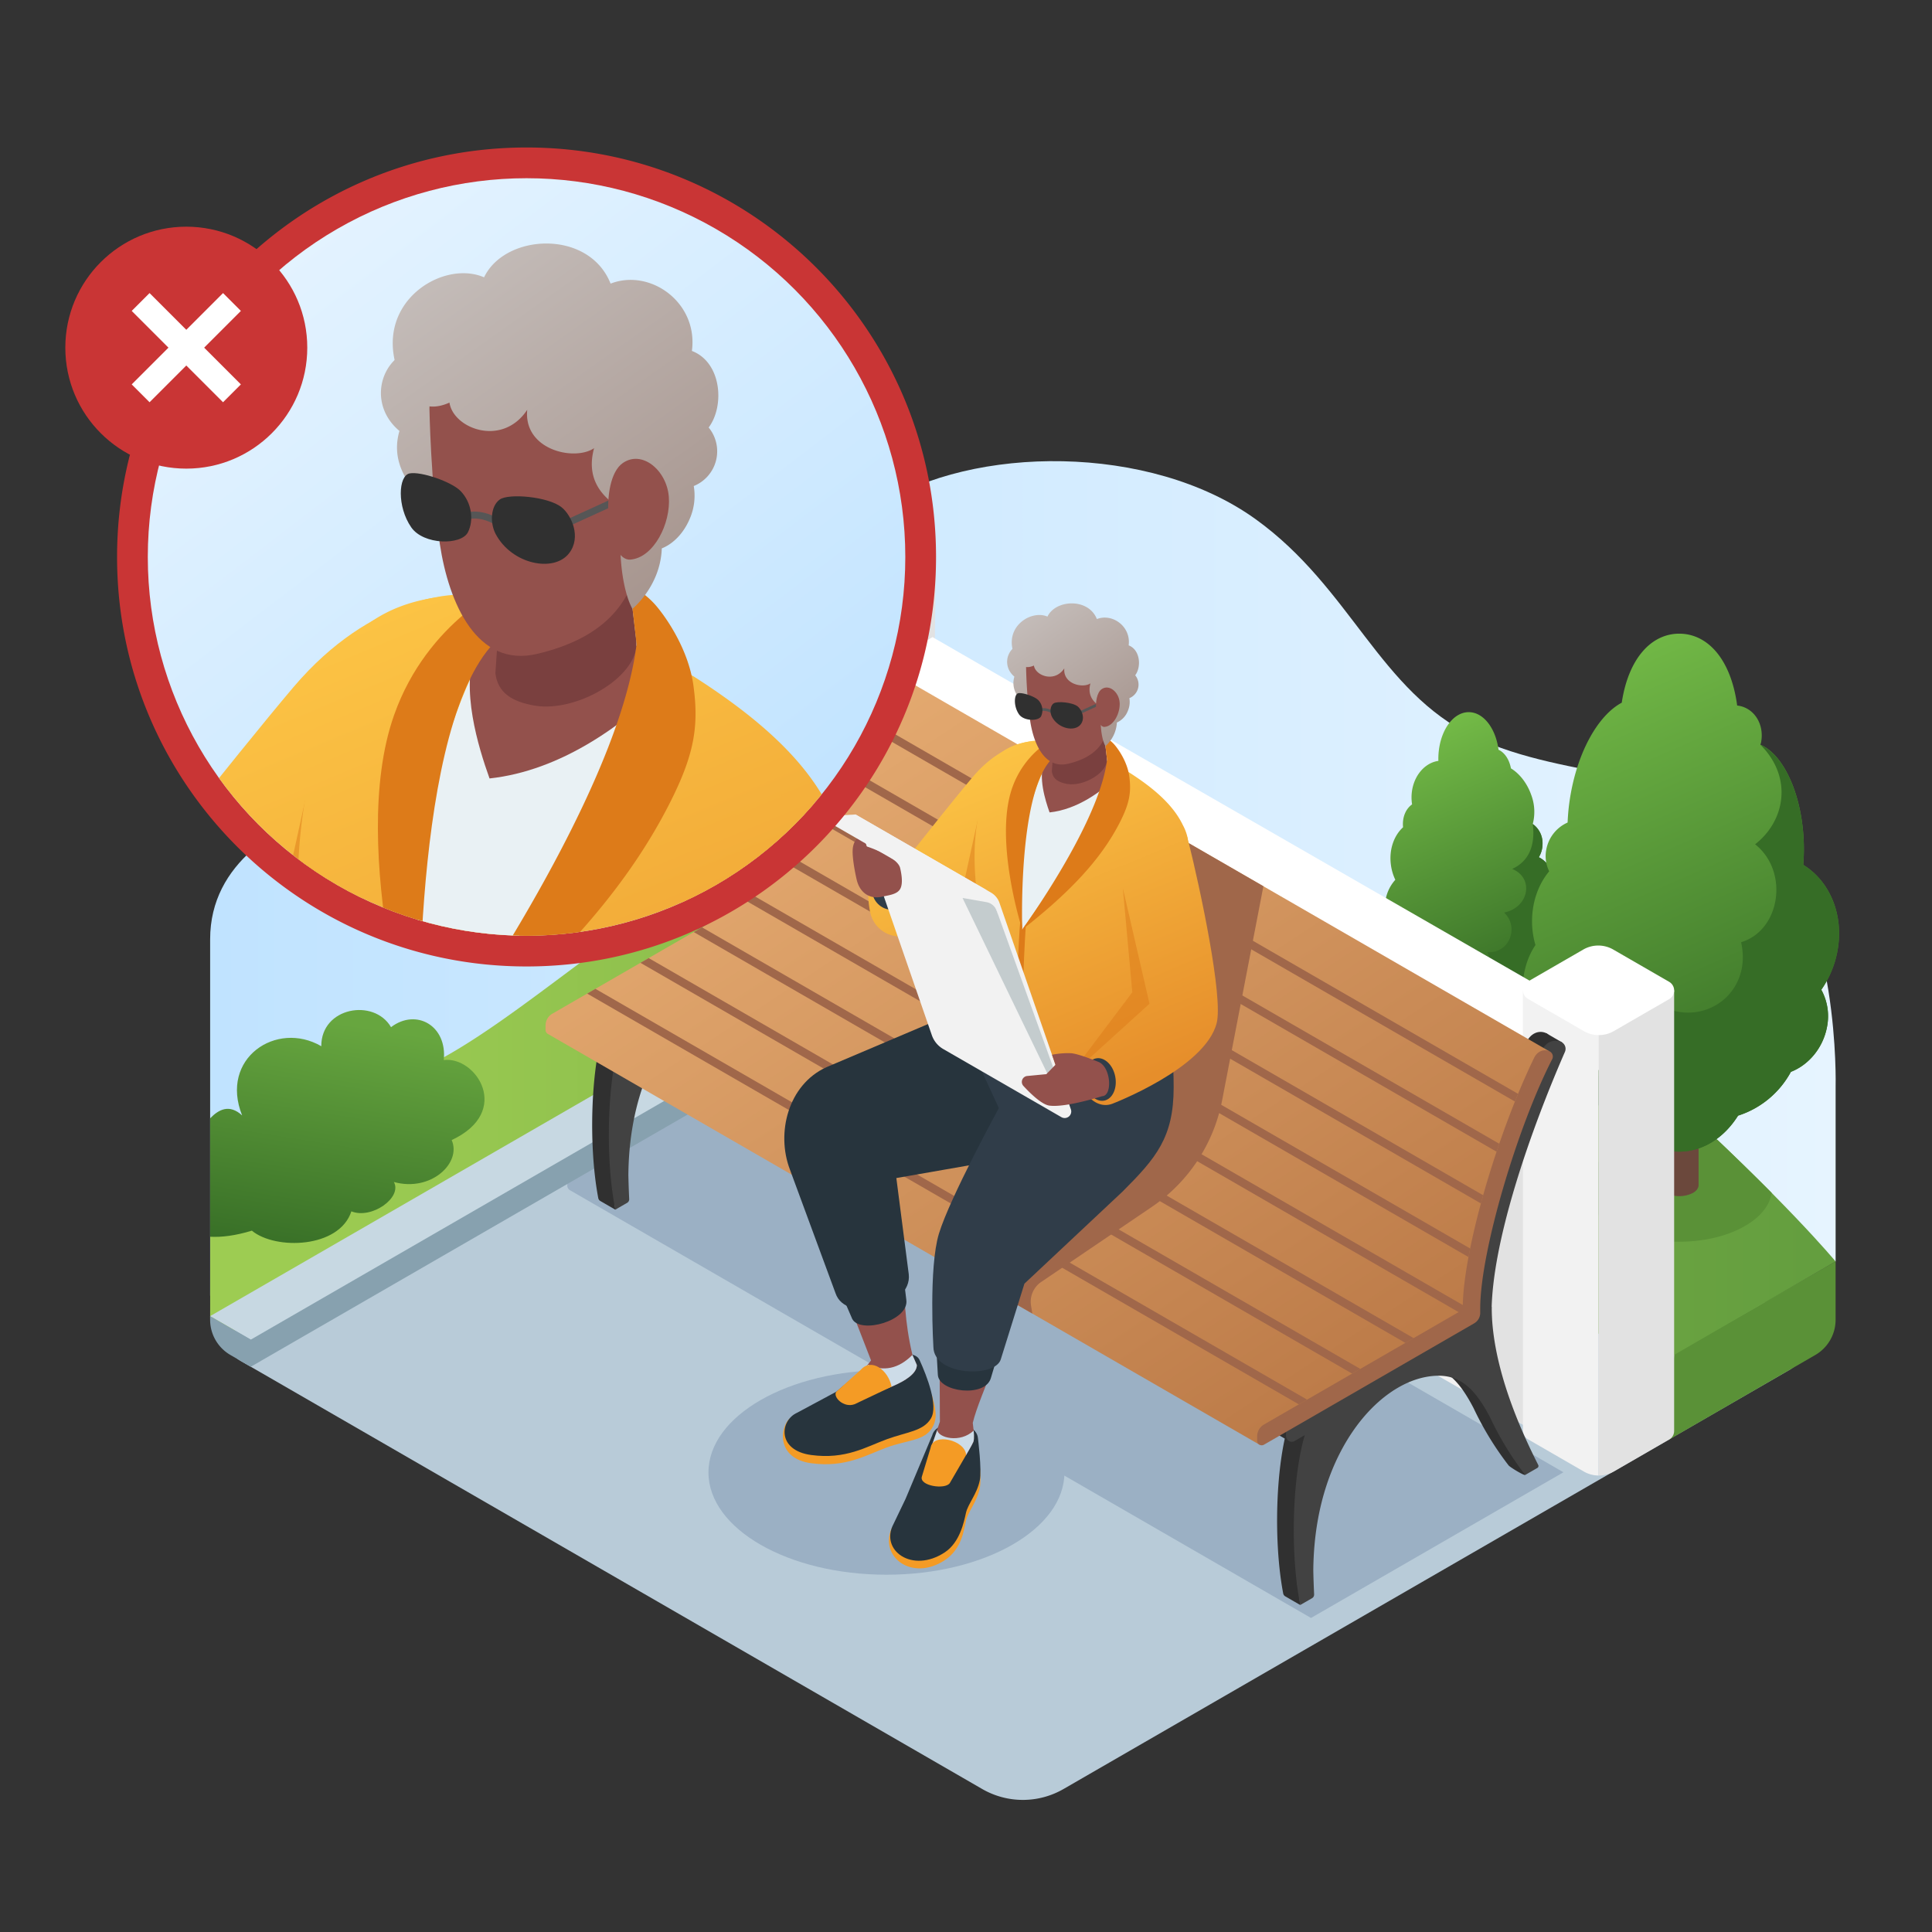 <svg id="Layer_1" data-name="Layer 1" xmlns="http://www.w3.org/2000/svg" xmlns:xlink="http://www.w3.org/1999/xlink" viewBox="0 0 1000 1000">
  <rect x="0" y="0" width="1000" height="1000" fill="#333333" stroke="none"/>
  <defs>
    <style>
      .cls-1, .cls-32, .cls-40, .cls-47, .cls-51 {
        fill: none;
      }

      .cls-2 {
        fill: url(#linear-gradient);
      }

      .cls-3 {
        fill: #6b483c;
      }

      .cls-4 {
        fill: url(#linear-gradient-2);
      }

      .cls-5 {
        fill: #366d26;
      }

      .cls-6 {
        fill: url(#linear-gradient-3);
      }

      .cls-7 {
        fill: #6e9e4f;
      }

      .cls-8 {
        fill: #b8cbd8;
      }

      .cls-9 {
        fill: #9bb0c4;
      }

      .cls-10 {
        fill: #87a1af;
      }

      .cls-11 {
        fill: #c7d8e2;
      }

      .cls-12 {
        fill: #5a9137;
      }

      .cls-13 {
        fill: url(#linear-gradient-4);
      }

      .cls-14 {
        fill: url(#linear-gradient-5);
      }

      .cls-15 {
        fill: #f2f2f2;
      }

      .cls-16 {
        fill: #e2e2e2;
      }

      .cls-17 {
        fill: #fff;
      }

      .cls-18 {
        fill: #303030;
      }

      .cls-19 {
        fill: #424242;
      }

      .cls-20 {
        fill: url(#linear-gradient-6);
      }

      .cls-21 {
        fill: url(#linear-gradient-7);
      }

      .cls-22 {
        fill: #a0674a;
      }

      .cls-23 {
        fill: url(#linear-gradient-8);
      }

      .cls-24, .cls-36 {
        fill: #dd7b19;
      }

      .cls-24 {
        opacity: 0.5;
      }

      .cls-25 {
        fill: #303d49;
      }

      .cls-26 {
        fill: #e48f7c;
      }

      .cls-27 {
        fill: #f49b25;
      }

      .cls-28 {
        fill: #27343d;
      }

      .cls-29 {
        fill: #93514c;
      }

      .cls-30 {
        fill: #cddce8;
      }

      .cls-31 {
        fill: url(#linear-gradient-9);
      }

      .cls-32, .cls-47 {
        stroke: #dd7b19;
      }

      .cls-32, .cls-40, .cls-47, .cls-51 {
        stroke-miterlimit: 10;
      }

      .cls-32 {
        stroke-width: 3.075px;
      }

      .cls-33 {
        fill: url(#linear-gradient-10);
      }

      .cls-34 {
        fill: #c4ccce;
      }

      .cls-35 {
        fill: #e9f1f4;
      }

      .cls-37 {
        fill: #7a403f;
      }

      .cls-38 {
        fill: url(#linear-gradient-11);
      }

      .cls-39 {
        fill: url(#linear-gradient-12);
      }

      .cls-40, .cls-51 {
        stroke: #565656;
      }

      .cls-40 {
        stroke-width: 1.403px;
      }

      .cls-41 {
        fill: url(#linear-gradient-13);
      }

      .cls-42 {
        fill: #c93535;
      }

      .cls-43 {
        fill: url(#linear-gradient-14);
      }

      .cls-44 {
        clip-path: url(#clip-path);
      }

      .cls-45 {
        fill: url(#linear-gradient-15);
      }

      .cls-46 {
        fill: url(#linear-gradient-16);
      }

      .cls-47 {
        stroke-width: 7.87px;
      }

      .cls-48 {
        fill: url(#linear-gradient-17);
      }

      .cls-49 {
        fill: url(#linear-gradient-18);
      }

      .cls-50 {
        fill: url(#linear-gradient-19);
      }

      .cls-51 {
        stroke-width: 3.59px;
      }
    </style>
    <linearGradient id="linear-gradient" x1="10119.962" y1="454.67" x2="10961.334" y2="454.67" gradientTransform="matrix(-1, 0, 0, 1, 11070.103, 0)" gradientUnits="userSpaceOnUse">
      <stop offset="0" stop-color="#e6f4ff"/>
      <stop offset="1" stop-color="#c0e3ff"/>
    </linearGradient>
    <linearGradient id="linear-gradient-2" x1="722.904" y1="374.48" x2="782.025" y2="513.027" gradientUnits="userSpaceOnUse">
      <stop offset="0" stop-color="#77bf49"/>
      <stop offset="1" stop-color="#366d26"/>
    </linearGradient>
    <linearGradient id="linear-gradient-3" x1="154.785" y1="560.058" x2="936.341" y2="560.058" gradientUnits="userSpaceOnUse">
      <stop offset="0" stop-color="#9dcc52"/>
      <stop offset="1" stop-color="#649e3f"/>
    </linearGradient>
    <linearGradient id="linear-gradient-4" x1="154.785" y1="523.014" x2="936.341" y2="523.014" xlink:href="#linear-gradient-3"/>
    <linearGradient id="linear-gradient-5" x1="798.434" y1="328.234" x2="907.615" y2="578.342" xlink:href="#linear-gradient-2"/>
    <linearGradient id="linear-gradient-6" x1="373.077" y1="382.448" x2="684.056" y2="854.278" gradientUnits="userSpaceOnUse">
      <stop offset="0" stop-color="#e6ac72"/>
      <stop offset="1" stop-color="#b3703f"/>
    </linearGradient>
    <linearGradient id="linear-gradient-7" x1="471.803" y1="317.379" x2="782.782" y2="789.209" xlink:href="#linear-gradient-6"/>
    <linearGradient id="linear-gradient-8" x1="472.47" y1="377.917" x2="554.65" y2="574.207" gradientUnits="userSpaceOnUse">
      <stop offset="0" stop-color="#ffcb48"/>
      <stop offset="1" stop-color="#e68e2b"/>
    </linearGradient>
    <linearGradient id="linear-gradient-9" x1="509.006" y1="362.62" x2="591.186" y2="558.91" xlink:href="#linear-gradient-8"/>
    <linearGradient id="linear-gradient-10" x1="527.903" y1="355.492" x2="609.725" y2="550.927" xlink:href="#linear-gradient-8"/>
    <linearGradient id="linear-gradient-11" x1="514.785" y1="322.839" x2="566.082" y2="395.073" gradientUnits="userSpaceOnUse">
      <stop offset="0" stop-color="#c6bfbc"/>
      <stop offset="1" stop-color="#a6948d"/>
    </linearGradient>
    <linearGradient id="linear-gradient-12" x1="535.949" y1="307.809" x2="587.247" y2="380.044" xlink:href="#linear-gradient-11"/>
    <linearGradient id="linear-gradient-13" x1="186.674" y1="531.001" x2="167" y2="655.306" gradientUnits="userSpaceOnUse">
      <stop offset="0" stop-color="#67a63f"/>
      <stop offset="1" stop-color="#366d26"/>
    </linearGradient>
    <linearGradient id="linear-gradient-14" x1="132.311" y1="104.873" x2="402.836" y2="458.704" gradientTransform="matrix(1, 0, 0, 1, 0, 0)" xlink:href="#linear-gradient"/>
    <clipPath id="clip-path">
      <circle class="cls-1" cx="272.543" cy="288.289" r="196.045"/>
    </clipPath>
    <linearGradient id="linear-gradient-15" x1="72.231" y1="293.934" x2="282.531" y2="796.244" xlink:href="#linear-gradient-8"/>
    <linearGradient id="linear-gradient-16" x1="165.727" y1="254.79" x2="376.027" y2="757.1" xlink:href="#linear-gradient-8"/>
    <linearGradient id="linear-gradient-17" x1="214.084" y1="236.548" x2="423.468" y2="736.671" xlink:href="#linear-gradient-8"/>
    <linearGradient id="linear-gradient-18" x1="180.515" y1="152.988" x2="311.786" y2="337.838" xlink:href="#linear-gradient-11"/>
    <linearGradient id="linear-gradient-19" x1="234.675" y1="114.526" x2="365.946" y2="299.376" xlink:href="#linear-gradient-11"/>
  </defs>
  <path class="cls-2" d="M950.112,562.361s2.427-89.314-36.929-127.588-101.191-29.834-150.323-53.496-63.383-76.835-112.941-112.541c-54.688-39.403-146.597-38.209-194.765-7.155-50.535,32.58-78.708,84.615-128.984,112.055s-124.531,34.15-152.897,43.406-64.503,29.242-64.503,69.114V670.651l841.343-17.718Z"/>
  <g>
    <path class="cls-3" d="M766.08,546.149V490.007H755.814v56.159h.005c.015.674.517,1.346,1.511,1.862a8.842,8.842,0,0,0,7.261.012C765.594,547.519,766.09,546.834,766.08,546.149Z"/>
    <path class="cls-4" d="M716.861,469.689a20.916,20.916,0,0,1,5.351-14.311,25.546,25.546,0,0,1-2.311-7.98c-.968-7.796,1.648-14.952,6.319-19.209-.493-4.959,1.274-9.444,4.672-11.84a22.67,22.67,0,0,1-.289-3.601c0-9.765,6.082-17.82,13.913-18.919-.017-.32-.034-.626-.034-.946,0-13.411,7.05-24.274,15.731-24.274,7.628,0,13.981,8.376,15.425,19.468,3.143,1.404,5.589,5.05,6.422,9.627,4.417,2.685,8.375,7.629,10.532,13.823a24.918,24.918,0,0,1,.764,14.967,12.146,12.146,0,0,1,5.062,10.238,13.299,13.299,0,0,1-1.919,6.957v.015c6.914,3.433,10.295,13.075,7.611,23.237a27.522,27.522,0,0,1-5.164,10.268c4.298,5.111,5.079,13.472,1.376,21.452A25.993,25.993,0,0,1,789.4,510.533a29.853,29.853,0,0,1-14.559,12.206c-3.958,5.859-10.346,9.185-16.41,7.888a13.034,13.034,0,0,1-8.868-7.125,28.935,28.935,0,0,1-11.348-6.469c-6.812-2.746-12.877-9.048-15.765-17.363a27.437,27.437,0,0,1-.798-16.295A21.129,21.129,0,0,1,716.861,469.689Z"/>
    <path class="cls-5" d="M804.112,466.945a27.439,27.439,0,0,1-5.161,10.266c4.301,5.116,5.085,13.477,1.376,21.443a25.946,25.946,0,0,1-10.934,11.88A29.827,29.827,0,0,1,774.846,522.741c-3.957,5.854-10.342,9.185-16.42,7.88a13.032,13.032,0,0,1-8.87-7.125,28.707,28.707,0,0,1-11.336-6.472c14.45,2.084,23.003-2.509,23.436-16.292,5.567,2.882,11.668-1.647,8.17-7.857,11.957.584,16.431-13.442,8.671-20.522,13.129-2.71,15.569-18.051,4.186-22.595,8.229-3.699,12.156-11.602,10.667-23.261a12.127,12.127,0,0,1,5.065,10.232,13.376,13.376,0,0,1-1.912,6.97c5.314,2.627,8.526,8.927,8.526,16.31A26.958,26.958,0,0,1,804.112,466.945Z"/>
  </g>
  <path class="cls-6" d="M108.863,602.725s75.134-31.572,116.489-53.124S318.669,479.887,359.718,458.712s82.59-30.022,82.59-30.022v159.448L122.289,690.923a10.35,10.35,0,0,1-13.516-9.866Z"/>
  <polygon class="cls-7" points="342.623 472.807 360.091 480.972 398.162 482.536 417.421 449.865 417.421 383.677 385.397 397.786 380.022 422.196 357.852 435.408 349.566 455.563 342.623 472.807"/>
  <path class="cls-8" d="M124.283,704.232,508.388,925.986a42.101,42.101,0,0,0,42.101-.001L926.243,709.039a15.906,15.906,0,0,0,0-27.549L529.421,452.372,124.282,686.305A10.35,10.35,0,0,0,124.283,704.232Z"/>
  <ellipse class="cls-9" cx="458.83" cy="762.123" rx="92.128" ry="52.947"/>
  <path class="cls-9" d="M809.23,762.045,416.512,535.361l-2.46,1.41L297.677,603.963a8.166,8.166,0,0,0-4.051,7.068v2.64a2.726,2.726,0,0,0,1.41,2.395L678.58,837.458Z"/>
  <g>
    <path class="cls-10" d="M529.035,476.938,129.808,707.426l-5.528-3.192a10.35,10.35,0,0,1,.001-17.927l394.228-227.595Z"/>
    <polygon class="cls-11" points="529.035 462.904 129.808 693.392 108.758 681.235 518.51 444.678 529.035 462.904"/>
  </g>
  <path class="cls-12" d="M950.101,652.933V683.124a21.051,21.051,0,0,1-10.508,18.22l-75.647,43.772,2.589-44.335Z"/>
  <path class="cls-13" d="M950.101,652.933s-26.283-31.886-88.152-87.955-142.193-71.115-189.009-112.606S623.973,428.408,580.228,410.08c-47.195-19.774-98.45-22.666-98.45-22.666l-44.192-49.222V445.004L855.203,707.836Z"/>
  <path class="cls-12" d="M917.005,617.423q-11.77-11.885-28.092-27.454a78.869,78.869,0,0,0-19.736-2.441c-26.514,0-48.007,12.352-48.007,27.59s21.494,27.59,48.007,27.59C894.34,642.708,914.966,631.581,917.005,617.423Z"/>
  <g>
    <path class="cls-3" d="M879.188,613.34V491.43H859.167V613.379h.009c.03,1.463,1.008,2.923,2.946,4.043a15.651,15.651,0,0,0,14.16.025C878.241,616.316,879.207,614.828,879.188,613.34Z"/>
    <path class="cls-14" d="M933.345,447.638a99.449,99.449,0,0,0,.217-13.274c-1.248-24.209-10.739-44.018-22.381-48.891.105-.407.265-.788.345-1.206,1.814-9.449-3.627-17.985-12.153-19.064-.072-.009-.143.005-.215-.003-3.223-24.181-15.406-37.212-29.98-37.212-14.272,0-26.245,12.502-29.764,35.724-12.704,6.771-23.822,27.013-27.176,52.112-.45,3.366-.707,6.669-.851,9.918a19.07,19.07,0,0,0-11.025,13.962,17.562,17.562,0,0,0,1.499,11.283c-5.457,6.508-8.878,15.684-8.878,25.883a43.772,43.772,0,0,0,1.767,12.297c-5.676,8.342-8.078,20.09-5.72,32.61,2.79,14.817,11.552,26.959,22.317,32.9a47.577,47.577,0,0,0,27.405,22.784c7.091,11.322,18.07,18.619,30.428,18.619s23.338-7.297,30.429-18.619a47.568,47.568,0,0,0,27.348-22.682c9.102-3.514,16.569-12.195,18.66-23.083a28.464,28.464,0,0,0-2.898-19.392,51.938,51.938,0,0,0,8.281-19.696C954.641,473.634,947.104,456.1,933.345,447.638Z"/>
    <path class="cls-5" d="M950.989,492.624a51.025,51.025,0,0,1-8.293,19.666,28.459,28.459,0,0,1,2.937,19.429c-2.132,10.852-9.572,19.524-18.67,23.078a47.485,47.485,0,0,1-27.343,22.651c-7.108,11.326-18.102,18.623-30.422,18.623-12.369,0-23.362-7.298-30.47-18.623a47.483,47.483,0,0,1-27.39-22.793c28.135,7.549,46.763-4.676,47.814-34.308,22.47,12.013,48.075-6.135,42.033-32.65,20.359-6.152,24.997-36.601,7.25-50.705,15.32-11.797,19.864-34.393,2.748-51.51,11.658,4.881,21.135,24.689,22.367,48.904a102.686,102.686,0,0,1-.19,13.268C947.103,456.088,954.638,473.621,950.989,492.624Z"/>
  </g>
  <g>
    <g>
      <path class="cls-15" d="M406.053,292.164V520.123h.009a5.117,5.117,0,0,0,2.581,4.402l28.923,16.701a15.447,15.447,0,0,0,7.63,2.071V292.164Z"/>
      <path class="cls-16" d="M445.196,292.164v251.134a15.543,15.543,0,0,0,7.906-2.071l30.713-204.409.515-44.654Z"/>
      <path class="cls-17" d="M408.645,296.567l28.919,16.696a15.536,15.536,0,0,0,15.536,0l28.641-16.536a5.179,5.179,0,0,0,0-8.97L452.822,271.061a15.536,15.536,0,0,0-15.536,0l-28.641,16.536A5.179,5.179,0,0,0,408.645,296.567Z"/>
    </g>
    <g>
      <polygon class="cls-15" points="816.778 559.975 449.726 348.782 449.726 542.663 793.255 740.263 816.778 559.975"/>
      <polygon class="cls-16" points="769.262 726.427 793.255 740.263 803.301 663.267 803.301 552.203 769.262 532.572 769.262 726.427"/>
      <path class="cls-17" d="M449.73,348.777,816.78,559.975l32.867-18.969c-.505-.351-1.032-.68-1.581-.999L508.076,344.43l-25.413-14.666Z"/>
    </g>
    <g>
      <path class="cls-15" d="M788.258,512.592V740.551h.009a5.117,5.117,0,0,0,2.581,4.402l28.923,16.701a15.447,15.447,0,0,0,7.63,2.071V512.592Z"/>
      <path class="cls-16" d="M827.401,512.592V763.726a15.543,15.543,0,0,0,7.906-2.071l28.638-16.538a5.12,5.12,0,0,0,2.581-4.566h.009V512.592Z"/>
      <path class="cls-17" d="M790.85,516.995l28.919,16.696a15.536,15.536,0,0,0,15.536,0l28.641-16.536a5.179,5.179,0,0,0,0-8.97L835.027,491.489a15.536,15.536,0,0,0-15.536,0l-28.641,16.536A5.179,5.179,0,0,0,790.85,516.995Z"/>
    </g>
  </g>
  <g>
    <g>
      <g>
        <g>
          <path class="cls-18" d="M667.456,735.475l22.312-13.145c12.124-15.761,26.836-25.569,40.863-27.732-.046-.035.001-.036.109-.014.407-.061.81-.108,1.212-.153,4.443-1.114,18.41-6.482,18.41-6.482v0l13.097-16.522c0,28.249,12.538,59.093,24.231,82.098l.632-.453,1.122,10.359c-.717.357-8.043-4.114-8.628-4.984a159.741,159.741,0,0,1-18.084-29.588l-.001 0c-8.491-16.314-16.859-23.692-32.034-21.351-14.009,2.162-28.277,12.516-39.144,28.411-9.033,13.212-20.089,36.401-20.42,71.853.08,4.193.242,8.455.447,12.835l.3-.215,1.122,10.359-7.736-4.469a2.238,2.238,0,0,1-1.088-1.52C658.989,797.47,660.294,757.113,667.456,735.475Z"/>
          <path class="cls-19" d="M676.085,740.46l22.312-13.145c12.124-15.761,26.836-25.569,40.863-27.732-.046-.035.001-.036.109-.014.407-.061.81-.108,1.212-.153,4.443-1.114,18.41-6.482,18.41-6.482v0l13.097-16.522c0,28.139,12.441,58.865,24.095,81.84a1.185,1.185,0,0,1-.471,1.567l-6.267,3.613a159.741,159.741,0,0,1-18.084-29.588l-.001 0c-8.491-16.314-16.859-23.692-32.034-21.351-14.009,2.162-28.277,12.516-39.144,28.411-9.033,13.212-20.089,36.401-20.42,71.853.078,4.092.228,8.237.426,12.506a2.151,2.151,0,0,1-1.068,1.962l-6.118,3.527C667.586,803.453,668.834,762.364,676.085,740.46Z"/>
        </g>
        <g>
          <path class="cls-18" d="M312.939,530.846l22.312-13.145c12.124-15.761,26.836-25.569,40.863-27.732-.046-.035.001-.036.109-.014.407-.061.81-.108,1.212-.153,4.443-1.114,18.41-6.482,18.41-6.482v0l13.097-16.522c0,28.249,12.538,59.093,24.231,82.098l.632-.453,1.122,10.359c-.717.357-8.043-4.114-8.628-4.984a159.74,159.74,0,0,1-18.084-29.588l-.001 0c-8.491-16.314-16.859-23.692-32.034-21.351-14.009,2.162-28.277,12.516-39.144,28.411-9.033,13.212-20.089,36.401-20.42,71.853.08,4.193.242,8.455.447,12.835l.3-.215,1.122,10.359-7.736-4.469a2.238,2.238,0,0,1-1.088-1.52C304.471,592.84,305.777,552.483,312.939,530.846Z"/>
          <path class="cls-19" d="M321.568,535.83l22.312-13.145c12.124-15.761,26.836-25.569,40.863-27.732-.046-.035.001-.036.109-.014.407-.061.81-.108,1.212-.153,4.443-1.114,18.41-6.482,18.41-6.482v0L417.571,471.781c0,28.139,12.441,58.865,24.095,81.84a1.185,1.185,0,0,1-.471,1.567l-6.267,3.613a159.74,159.74,0,0,1-18.084-29.588l-.001 0c-8.491-16.314-16.859-23.692-32.034-21.351-14.009,2.162-28.277,12.516-39.144,28.411-9.033,13.212-20.089,36.401-20.42,71.853.078,4.092.228,8.237.426,12.506a2.151,2.151,0,0,1-1.068,1.962l-6.118,3.527C313.068,598.823,314.317,557.734,321.568,535.83Z"/>
        </g>
        <g>
          <path class="cls-18" d="M300.677,532.586v-2.888a8.851,8.851,0,0,1,4.428-7.667l90.587-52.268v-.822c0-37.136,19.281-99.73,37.604-136.15,1.848-3.673,5.691-5.812,9.526-4.33h0a3.876,3.876,0,0,1,2.296,5.051c-17.819,40.775-38.066,98.44-38.066,135.428v2.835a7.877,7.877,0,0,1-3.941,6.823L305.108,535.146A2.955,2.955,0,0,1,300.677,532.586Z"/>
          <polygon class="cls-18" points="451.563 333.488 443.189 328.627 443.78 334.968 451.563 333.488"/>
          <polygon class="cls-18" points="310.002 539.693 302.074 535.096 311.16 531.422 310.002 539.693"/>
          <path class="cls-19" d="M308.589,537.173v-2.888a8.851,8.851,0,0,1,4.428-7.667l90.587-52.268v-.822c0-37.136,19.281-99.73,37.604-136.15,1.848-3.673,5.691-5.812,9.526-4.33l0,0a3.876,3.876,0,0,1,2.296,5.051c-17.819,40.775-38.066,98.44-38.066,135.428v2.835a7.877,7.877,0,0,1-3.941,6.823l-98.003,56.546A2.955,2.955,0,0,1,308.589,537.173Z"/>
        </g>
        <g>
          <path class="cls-18" d="M657.751,738.715v-2.888a8.851,8.851,0,0,1,4.428-7.667l90.587-52.268v-.822c0-37.136,19.281-99.73,37.604-136.15,1.848-3.673,5.691-5.812,9.526-4.33l0,0a3.876,3.876,0,0,1,2.296,5.051c-17.819,40.775-38.066,98.44-38.066,135.428v2.835A7.877,7.877,0,0,1,760.185,684.728l-98.003,56.546A2.955,2.955,0,0,1,657.751,738.715Z"/>
          <polygon class="cls-18" points="808.637 539.616 800.263 534.755 800.853 541.096 808.637 539.616"/>
          <polygon class="cls-18" points="667.076 745.822 659.148 741.225 668.234 737.551 667.076 745.822"/>
          <path class="cls-19" d="M665.662,743.302v-2.888a8.851,8.851,0,0,1,4.428-7.666l90.587-52.268v-.822c0-37.43,19.587-100.722,38.039-137.009a7.257,7.257,0,0,1,9.091-3.47h0a3.959,3.959,0,0,1,2.195,5.283c-17.794,40.761-37.965,98.278-37.965,135.196v2.835a7.877,7.877,0,0,1-3.941,6.823l-98.003,56.546A2.955,2.955,0,0,1,665.662,743.302Z"/>
        </g>
      </g>
      <g>
        <path class="cls-20" d="M282.378,530.812v2.286a2.36,2.36,0,0,0,1.221,2.073L651.991,747.818l106.996-68.827-1.86-1.079-368.35-212.618-2.13,1.221L285.885,524.692A7.07,7.07,0,0,0,282.378,530.812Z"/>
        <path class="cls-21" d="M801.687,544.005c-14.589,32.777-35.239,95.374-41.984,134.506l-.713.486L388.775,465.294v-.656c0-29.578,21.435-99.105,36.985-129.812,1.476-2.914,4.524-4.626,7.578-3.45a3.673,3.673,0,0,1,.769.441Z"/>
        <path class="cls-22" d="M650.708,745.727v-2.3a7.05,7.05,0,0,1,3.527-6.107L757.115,677.921v-.655c0-29.58,17.801-90.297,36.981-129.81,1.43-2.946,4.534-4.63,7.588-3.449l0,0a3.028,3.028,0,0,1,1.829,4.023c-18.023,35.011-37.35,99.772-37.35,129.236v2.258a6.274,6.274,0,0,1-3.139,5.435L654.237,747.766A2.354,2.354,0,0,1,650.708,745.727Z"/>
      </g>
    </g>
    <path class="cls-22" d="M386.647,466.515,756.048,679.772l1.079-1.86,1.051-1.832L388.806,462.851c-.014.611-.028,1.207-.028,1.789v.653Z"/>
    <polygon class="cls-22" points="303.919 514.283 672.283 726.901 676.543 724.445 308.179 511.813 303.919 514.283"/>
    <polygon class="cls-22" points="331.495 498.351 699.845 710.983 704.091 708.541 335.755 495.895 331.495 498.351"/>
    <polygon class="cls-22" points="359.071 482.433 727.421 695.079 731.681 692.608 363.331 479.976 359.071 482.433"/>
    <path class="cls-22" d="M415.842,357.545l368.279,212.604c.54-1.335,1.079-2.67,1.619-3.976l-368.322-212.632Q416.63,355.5,415.842,357.545Z"/>
    <path class="cls-22" d="M406.555,383.644l368.066,212.476c.454-1.377.923-2.741,1.392-4.118l-368.109-212.49C407.45,380.89,406.996,382.267,406.555,383.644Z"/>
    <path class="cls-22" d="M398.518,410.468l367.995,212.433c.383-1.406.767-2.826,1.164-4.246L399.697,406.222C399.299,407.642,398.902,409.062,398.518,410.468Z"/>
    <path class="cls-22" d="M391.986,438.158l368.109,212.49q.384-2.194.852-4.43L392.867,433.756C392.554,435.247,392.256,436.709,391.986,438.158Z"/>
  </g>
  <path class="cls-22" d="M534.333,679.902l-.673-4.166a12.353,12.353,0,0,1,5.614-12.426l56.954-38.648a86.467,86.467,0,0,0,36.352-55.182L653.931,458.712l-38.585-22.273L530.713,622.901,510.102,651.69V665.915Z"/>
  <g>
    <g>
      <g>
        <path class="cls-23" d="M503.612,402.025c-11.935,14.073-37.597,46.79-37.597,46.79A75.819,75.819,0,0,0,455.063,450.073c-4.515,1.004-7.132,9.335-4.733,21.766,1.952,10.118,12.838,16.807,26.391,10.403,8.756-4.137,41.162-37.786,41.162-37.786l18.713-61.088S519.647,383.118,503.612,402.025Z"/>
        <path class="cls-24" d="M510.967,451.45l-4.925-26.845-8.861,40.327C501.905,460.429,506.735,455.676,510.967,451.45Z"/>
        <circle class="cls-25" cx="461.798" cy="460.498" r="10.425"/>
        <path class="cls-26" d="M458.008,447.824l-1.75,9.618s-1.652,6.15,6.134,8.833,9.814-1.636,9.814-1.636l1.243-4.384Z"/>
        <path class="cls-27" d="M482.439,722.443c1.68,6.099,3.223,11.836-.179,16.96-4.261,6.417-12.642,5.927-23.269,9.806s-21.197,10.572-39.108,8.158-16.342-18.225-11.251-23.112l24.25-9.66,16.401-13.915S478.704,714.193,482.439,722.443Z"/>
        <path class="cls-28" d="M475.995,704c3.735,8.249,9.81,23.611,5.833,30.208s-12.209,6.87-22.836,10.748-21.197,10.572-39.108,8.158-16.179-18.013-7.241-21.911L432.883,720.341l16.401-13.915S472.26,695.751,475.995,704Z"/>
        <path class="cls-29" d="M488.031,600.427l-11.703-64.904-46.499,20.152c-18.015,9.553-25.649,25.169-18.059,47.807L450.854,704.158l-8.724,11.079c1.423,3.945,7.725,6.435,7.725,6.435s24.778-6.274,24.706-15.137l-2.29-5.234c-8.113-34.133-.675-55.393-11.929-97.007Z"/>
        <path class="cls-28" d="M433.048,664.025l8.087,18.704c4.268,7.893,29.539.878,27.973-9.952l-2.665-21.902Z"/>
        <path class="cls-30" d="M442.13,715.237c1.423,3.945,7.725,6.435,7.725,6.435s24.778-6.274,24.706-15.137l-2.29-5.234c-7.335,7.352-15.023,8.612-22.988,5.125Z"/>
        <path class="cls-27" d="M432.883,720.341c-2.024,2.607,3.795,8.637,9.509,6.456l19.097-9.051c-1.728-8.605-10.416-15.114-15.978-8.702Z"/>
        <path class="cls-28" d="M535.964,597.179l-24.836-80.194-83.41,35.409c-19.842,9.073-26.068,34.077-18.866,52.942l23.619,64.036c5.299,15.824,39.821,7.11,37.902-9.814l-6.426-49.804Z"/>
        <path class="cls-27" d="M506.164,748.334s2.119,16.4.953,22.032c-1.461,7.058-6.124,12.126-7.155,16.824s-2.118,14.533-10.93,20.35c-16.979,11.208-33.903-1.66-27.561-16.412l7.265-11.302,13.81-32.904C484.801,738.291,505.248,739.163,506.164,748.334Z"/>
        <path class="cls-28" d="M506.164,744.278s2.119,16.4.953,22.032c-1.461,7.058-6.124,12.126-7.155,16.824s-3.153,15.218-10.93,20.35c-16.98,11.206-33.729-1.18-26.558-14.664l6.263-13.05,13.81-32.904C484.801,734.234,505.248,735.106,506.164,744.278Z"/>
        <path class="cls-29" d="M497.499,625.808c-2.53,5.06-10.989,19.062-11.4,29.408l.393,80.61-4.554,13.428c-2.13,9.215,18.119,3.859,18.119,3.859s3.074-5.165,3.74-6.772.16-5.875.16-5.875l-.454-3.986c3.827-15.864,18.753-42.023,20.981-71.319l10.096-13.26C543.666,642.814,505.347,610.112,497.499,625.808Z"/>
        <path class="cls-28" d="M484.349,692.542l1.073,18.945c.305,9.052,24.427,12.105,27.445,1.825l6.12-20.532Z"/>
        <path class="cls-30" d="M500.057,753.113s3.074-5.165,3.74-6.772c.666-1.606.16-5.875.16-5.875-6.997,6.701-18.556,3.691-18.818-.366l-3.201,9.153C479.808,758.469,500.057,753.113,500.057,753.113Z"/>
        <path class="cls-27" d="M481.723,749.208c1.333-7.835,17.963-3.786,18.334,3.905l-8.419,14.49c-2.313,3.61-16.128,1.505-14.46-3.402Z"/>
        <path class="cls-25" d="M516.764,507.519,494.426,524.617l22.574,48.928S491.656,619.864,485.989,638.533c-5.376,17.714-2.862,58.712-2.862,58.712.26,14.918,31.96,16.03,34.879,6.347l12.236-39.172,50.736-47.611c17.442-17.427,26.51-28.07,26.51-54.031,0-28.51-5.363-41.736-5.363-41.736Z"/>
        <path class="cls-31" d="M607.827,544.663c-.782-17.513-2.873-19.326-6.222-37.816L614.763,433.988a24.409,24.409,0,0,0-2.481-6.855c-4.753-9.95-14.165-18.58-27.661-27.213h0a196.316,196.316,0,0,0-35.201-16.008q-1.696.155-3.406.291c-20.107-3.409-38.398,5.854-37.459,29.11-7.692,26.51-2.981,51.111,1.075,75.145l-8.113,25.67c-6.239,11.036,7.044,27.94,26.759,38.722,28.527,15.602,74.359-4.078,74.359-4.078S607.479,544.825,607.827,544.663Z"/>
        <path class="cls-32" d="M529.718,475.962c-1.168,11.519-1.977,41.002-2.814,69.111"/>
        <path class="cls-24" d="M586.076,513.605l-28.812,38.255c7.01-.227,16.587.816,23.56-.552l24.096-28.28-23.744-63.391Z"/>
        <path class="cls-33" d="M614.979,434.962c-5.72-22.817-36.835-7.91-33.803,24.674l13.799,59.901-31.821,28.855c-9.247,10.556,1.57,26.892,12.432,22.966,0,0,48.286-18.364,54.176-41.875C633.138,516.005,621.323,460.267,614.979,434.962Z"/>
        <ellipse class="cls-25" cx="569.422" cy="558.744" rx="7.97" ry="11.137" transform="translate(-94.572 116.536) rotate(-10.795)"/>
      </g>
      <path class="cls-15" d="M488.239,542.992l61.141,35.249a3.399,3.399,0,0,0,4.909-4.055L517.326,467.319a9.86,9.86,0,0,0-4.393-5.319l-70.129-40.431,39.522,114.264A13.271,13.271,0,0,0,488.239,542.992Z"/>
      <polygon class="cls-34" points="497.68 463.704 542.695 556.876 545.64 553.917 513.121 463.704 497.68 463.704"/>
      <path class="cls-29" d="M448.648,438.127l-2.132-6.028-1.778,1.144a6.667,6.667,0,0,0-2.678,3.19,11.295,11.295,0,0,0-.702,3.169c-.287,3.888,1.003,11.146,2.055,15.683,1.542,6.649,6.607,10.375,13.255,8.833,3.324-.771,7.49-1.139,9.163-3.823,1.673-2.684.855-7.683.084-11.007C464.887,444.855,455.502,440.402,448.648,438.127Z"/>
    </g>
    <path class="cls-29" d="M568.87,549.771s-10.082-4.21-14.341-4.615a41.184,41.184,0,0,0-10.015.791l1.792,5.183-4.719,4.848-9.888.953a3.081,3.081,0,0,0-1.98,5.155c3.834,4.141,9.596,9.666,13.461,10.18,8.504,1.129,27.255-4.878,27.255-4.878C575.852,567.322,575.141,552.702,568.87,549.771Z"/>
    <path class="cls-15" d="M427.517,424.769l68.429,39.451a4.773,4.773,0,0,0,2.659.63l12.017,2.11a6.82,6.82,0,0,1,5.217,4.35l.934,2.524-3.15-10.13-3.517-3.334-67.301-38.801-14.73.85A1.26,1.26,0,0,0,427.517,424.769Z"/>
    <g>
      <path class="cls-35" d="M544.951,389.786c-15.583,25.141-18.401,59.052-15.841,91.358l44.709-64.124,1.78-23.99Z"/>
      <path class="cls-29" d="M540.488,394.233c-3.136,8.13.471,19.842,2.773,26.274,14.409-1.563,27.193-10.789,36.341-19.944-3.27-2.633-9.363-10.761-12.13-11.659l-17.745-2.105Z"/>
      <path class="cls-36" d="M529.11,481.145s-14.828-46.068-5.157-73.453a46.848,46.848,0,0,1,23.194-26.338l8.054-1.054,2.645,3.091s-9.946,3.584-14.364,10.459C526.807,413.133,529.11,481.145,529.11,481.145Z"/>
      <path class="cls-37" d="M544.446,399.225c.459,3.934,3.35,5.768,7.943,6.552,8.73,1.489,21.807-6.296,20.51-13.578l-2.604-22.2-24.326,6.534Z"/>
      <path class="cls-36" d="M584.503,401.744c-.986-7.226-5.379-13.666-7.68-16.322a16.842,16.842,0,0,0-5.182-3.954l1.36,11.909c-3.16,25.28-26.891,63.652-43.891,87.767,24.228-18.924,40.658-36.154,50.492-55.433C584.663,415.788,585.631,410.004,584.503,401.744Z"/>
    </g>
    <g>
      <g>
        <path class="cls-38" d="M531.511,333.419c-9.452-.959-13.94,10.57-6.472,16.802-2.873,9.75,7.734,16.047,7.734,16.047l.078-13.716c.028-.002.056 0.0.084-.002a9.592,9.592,0,0,0,8.854-10.278C541.395,336.99,536.782,333.954,531.511,333.419Z"/>
        <path class="cls-29" d="M552.851,395.318c13.338-3.139,20.39-10.359,21.085-22.924l1.459-27.168c.895-10.943-8.957-21.26-21.725-21.19-11.16.061-22.628,9.345-22.567,21.708a249.89,249.89,0,0,0,2.1,27.319C535.025,385.128,540.73,398.17,552.851,395.318Z"/>
        <path class="cls-39" d="M584.19,334.036c1.316-9.768-8.398-16.736-16.446-13.615-4.378-11.042-21.333-10.161-25.593-1.273-8.697-3.796-23.541,5.819-16.742,20.684.887,2.7,3.848,7.334,9.745,4.652.774,5.277,10.709,9.068,15.731,1.454-.795,8.117,9.543,10.467,13.521,7.769-2.22,8.113,4.224,11.336,5.86,12.585-1.22,6.615-.392,15.72,1.886,19.91a17.616,17.616,0,0,0,5.95-12.227,10.881,10.881,0,0,0,5.692-6.081,11.671,11.671,0,0,0,.772-6.533,7.578,7.578,0,0,0,3.015-11.838C590.86,345.15,590.204,336.34,584.19,334.036Z"/>
        <g>
          <path class="cls-40" d="M538.276,367.534c2.34-.77,5.437-.06,8.106,2.257"/>
          <line class="cls-40" x1="559.107" y1="368.806" x2="574.241" y2="361.895"/>
          <path class="cls-18" d="M538.888,370.717c-1.353,2.658-8.969,2.587-11.459-.993-2.913-4.189-2.633-10.483-.321-10.916s8.51,1.702,10.315,3.584A7.549,7.549,0,0,1,538.888,370.717Z"/>
          <path class="cls-18" d="M544.527,371.119c-1.223-2.274-1.067-5.699.81-7.036,1.798-1.28,9.755-.592,12.475,1.559,1.969,1.557,4.109,6.021,1.526,9.332C556.266,378.91,547.81,377.222,544.527,371.119Z"/>
        </g>
      </g>
      <path class="cls-29" d="M571.745,376.242c4.747-.381,8.21-7.33,7.777-12.716s-5.46-9.545-9.344-6.789C565.303,360.196,566.999,376.623,571.745,376.242Z"/>
    </g>
  </g>
  <path class="cls-10" d="M108.758,681.235l21.051,12.157V707.426l-10.527-6.08a21.051,21.051,0,0,1-10.523-18.229Z"/>
  <path class="cls-41" d="M130.364,636.988c12.187,10.117,45.273,9.161,51.506-10.002,10.462,4.254,26.442-7.128,22.002-15.186,19.156,5.321,35.137-9.877,29.917-21.705,31.548-14.73,12.578-43.529-4.092-41.402,1.836-17.756-14.199-26.96-27.305-17.044-8.795-15.09-36.215-10.347-36.09,9.868-23.177-13.518-52.785,6.273-40.978,35.818-6.576-6.02-12.096-3.127-16.555,1.501v61.296C114.707,640.469,121.863,639.575,130.364,636.988Z"/>
  <g>
    <g>
      <g>
        <path class="cls-42" d="M272.543,93.881a193.743,193.743,0,1,1-75.667,15.27,193.173,193.173,0,0,1,75.667-15.27m0-17.542c-117.057,0-211.95,94.893-211.95,211.95,0,117.057,94.893,211.95,211.95,211.95,117.057,0,211.95-94.894,211.95-211.95,0-117.057-94.894-211.95-211.95-211.95Z"/>
        <circle class="cls-43" cx="272.543" cy="288.289" r="196.045"/>
      </g>
      <circle class="cls-42" cx="96.428" cy="179.948" r="62.615"/>
    </g>
    <g class="cls-44">
      <g>
        <g>
          <g>
            <path class="cls-45" d="M151.923,355.627C121.381,391.639,55.712,475.364,55.712,475.364s-16.474.649-28.027,3.22S9.434,502.471,15.572,534.284c4.996,25.892,32.852,43.008,67.536,26.622,22.407-10.586,105.335-96.695,105.335-96.695L236.33,307.887S192.956,307.243,151.923,355.627Z"/>
            <path class="cls-24" d="M170.745,482.107l-12.602-68.696L135.467,516.609C147.555,505.085,159.914,492.92,170.745,482.107Z"/>
            <circle class="cls-25" cx="44.919" cy="505.261" r="26.678"/>
            <path class="cls-26" d="M35.221,472.827l-4.478,24.613s-4.229,15.739,15.696,22.604,25.116-4.186,25.116-4.186L74.736,504.64Z"/>
            <path class="cls-29" d="M112.052,863.344,82.103,697.252-36.889,748.823C-82.99,773.269-102.524,813.23-83.101,871.163L16.914,1128.793l-22.325,28.353c3.642,10.096,19.769,16.468,19.769,16.468s63.407-16.055,63.224-38.737l-5.86-13.395c-20.762-87.346-1.728-141.753-30.527-248.243Z"/>
            <path class="cls-28" d="M-28.653,1026.092l20.694,47.865c10.922,20.197,75.59,2.246,71.583-25.467l-6.819-56.048Z"/>
            <path class="cls-28" d="M234.713,855.032,171.157,649.813l-213.447,90.613c-50.777,23.218-66.708,87.203-48.278,135.48l60.442,163.868c13.561,40.495,101.902,18.195,96.991-25.116L50.421,887.209Z"/>
            <path class="cls-29" d="M136.28,928.294c-6.474,12.948-28.122,48.78-29.173,75.256l1.005,206.282-11.653,34.363c-5.451,23.581,46.368,9.876,46.368,9.876s7.867-13.218,9.57-17.329.41-15.035.41-15.035l-1.162-10.2c9.794-40.597,47.99-107.538,53.691-182.506l25.835-33.934C254.421,971.811,156.364,888.127,136.28,928.294Z"/>
            <path class="cls-25" d="M185.579,625.59l-57.163,43.753,57.766,125.207s-64.856,118.532-79.356,166.307c-13.759,45.331-7.323,150.247-7.323,150.247.666,38.176,81.787,41.022,89.255,16.241l31.312-100.242L349.906,905.266c44.634-44.595,67.839-71.831,67.839-138.267,0-72.958-13.723-106.803-13.723-106.803Z"/>
            <path class="cls-46" d="M418.611,720.64c-2.001-44.816-7.353-49.455-15.922-96.773l33.673-186.446a62.463,62.463,0,0,0-6.348-17.541c-12.163-25.461-36.248-47.546-70.784-69.638h0a502.376,502.376,0,0,0-90.081-40.966q-4.341.397-8.716.745c-51.454-8.724-98.261,14.98-95.858,74.493-19.684,67.84-7.629,130.793,2.752,192.298l-20.762,65.691c-15.966,28.241,18.026,71.5,68.478,99.091C288.044,781.52,405.328,731.161,405.328,731.161S417.72,721.057,418.611,720.64Z"/>
            <path class="cls-47" d="M218.73,544.833c-2.989,29.477-5.059,104.925-7.2,176.856"/>
            <path class="cls-24" d="M362.95,641.164,289.221,739.059c17.939-.58,42.447,2.089,60.29-1.413l61.661-72.37L350.411,503.056Z"/>
            <path class="cls-48" d="M436.914,439.914c-14.637-58.388-94.261-20.241-86.504,63.143l35.311,153.289L304.29,730.185c-23.664,27.013,4.018,68.817,31.813,58.77,0,0,123.565-46.994,138.638-107.16C483.382,647.304,453.147,504.669,436.914,439.914Z"/>
            <ellipse class="cls-25" cx="320.333" cy="756.674" rx="20.394" ry="28.501" transform="translate(-136.05 73.386) rotate(-10.795)"/>
          </g>
          <path class="cls-15" d="M112.584,716.365,269.045,806.569a8.697,8.697,0,0,0,12.563-10.377l-94.591-273.475a25.231,25.231,0,0,0-11.243-13.611L-3.686,405.641,97.451,698.044A33.961,33.961,0,0,0,112.584,716.365Z"/>
          <polygon class="cls-34" points="136.742 513.466 251.938 751.896 259.473 744.321 176.257 513.466 136.742 513.466"/>
          <path class="cls-29" d="M11.269,448.014l-5.457-15.426-4.55,2.928a17.062,17.062,0,0,0-6.853,8.163,28.905,28.905,0,0,0-1.795,8.11c-.735,9.95,2.567,28.522,5.26,40.133,3.946,17.015,16.907,26.549,33.921,22.604,8.507-1.973,19.166-2.915,23.449-9.783,4.282-6.868,2.188-19.66.215-28.168C52.826,465.23,28.809,453.835,11.269,448.014Z"/>
        </g>
        <path class="cls-29" d="M318.92,733.713s-25.8-10.775-36.7-11.811-25.628,2.024-25.628,2.024l4.586,13.263L249.102,749.596,223.798,752.033a7.885,7.885,0,0,0-5.066,13.192c9.81,10.596,24.556,24.736,34.447,26.05,21.762,2.89,69.747-12.482,69.747-12.482C336.787,778.626,334.967,741.212,318.92,733.713Z"/>
        <path class="cls-15" d="M-42.805,413.83,132.305,514.786a12.214,12.214,0,0,0,6.804,1.612l30.752,5.399a17.452,17.452,0,0,1,13.349,11.132l2.39,6.459-8.061-25.923-9.001-8.532-172.226-99.293-37.694,2.175A3.225,3.225,0,0,0-42.805,413.83Z"/>
        <g>
          <path class="cls-35" d="M257.711,324.308c-39.878,64.337-47.088,151.116-40.537,233.788L331.584,394l4.555-61.391Z"/>
          <path class="cls-29" d="M246.289,335.687c-8.024,20.805,1.205,50.777,7.096,67.237,36.874-3.999,69.587-27.608,92.998-51.036-8.369-6.737-23.961-27.537-31.041-29.837l-45.41-5.386Z"/>
          <path class="cls-36" d="M217.174,558.096s-37.944-117.888-13.197-187.968c17.444-49.399,59.355-67.399,59.355-67.399l20.611-2.698,6.769,7.91s-25.452,9.173-36.757,26.764C211.279,384.054,217.174,558.096,217.174,558.096Z"/>
          <path class="cls-37" d="M256.419,348.461c1.174,10.067,8.573,14.761,20.327,16.766,22.341,3.811,55.805-16.112,52.487-34.747l-6.662-56.811-62.251,16.721Z"/>
          <path class="cls-36" d="M358.926,354.908c-2.524-18.492-13.764-34.971-19.653-41.769a43.099,43.099,0,0,0-13.261-10.118l3.479,30.476c-8.087,64.693-68.815,162.886-112.318,224.599,62-48.426,104.045-92.519,129.21-141.855C359.336,390.848,361.811,376.046,358.926,354.908Z"/>
        </g>
        <g>
          <g>
            <path class="cls-49" d="M223.317,180.064c-24.188-2.453-35.673,27.05-16.561,42.997-7.352,24.951,19.791,41.065,19.791,41.065l.199-35.1c.072-.004.143.001.215-.005a24.546,24.546,0,0,0,22.656-26.3C248.611,189.202,236.805,181.432,223.317,180.064Z"/>
            <path class="cls-29" d="M277.927,338.463c34.131-8.033,52.178-26.508,53.958-58.662l3.735-69.524c2.29-28.004-22.92-54.404-55.596-54.227-28.558.155-57.906,23.915-57.749,55.551,0,0,.713,39.034,5.374,69.91S246.909,345.763,277.927,338.463Z"/>
            <path class="cls-50" d="M358.123,181.641c3.368-24.996-21.492-42.828-42.085-34.842-11.204-28.256-54.59-26.002-65.492-3.258-22.257-9.713-60.242,14.891-42.844,52.932,2.271,6.909,9.848,18.769,24.938,11.904,1.98,13.504,27.405,23.204,40.256,3.721-2.036,20.772,24.421,26.785,34.601,19.882-5.682,20.762,10.809,29.01,14.996,32.206-3.121,16.929-1.003,40.228,4.827,50.95,0,0,14.52-11.641,15.225-31.29,5.873-2.319,11.413-7.915,14.566-15.562a29.865,29.865,0,0,0,1.976-16.719,19.391,19.391,0,0,0,7.716-30.293C375.192,210.084,373.514,187.538,358.123,181.641Z"/>
            <g>
              <path class="cls-51" d="M240.628,267.363c5.987-1.971,13.915-.153,20.745,5.777"/>
              <line class="cls-51" x1="293.936" y1="270.62" x2="332.663" y2="252.934"/>
              <path class="cls-18" d="M242.195,275.51c-3.463,6.801-22.951,6.621-29.323-2.542-7.455-10.72-6.739-26.826-.821-27.935s21.777,4.355,26.396,9.171C244.323,260.329,245.275,269.461,242.195,275.51Z"/>
              <path class="cls-18" d="M256.626,276.539c-3.13-5.819-2.731-14.585,2.072-18.006,4.601-3.276,24.963-1.514,31.923,3.99,5.039,3.985,10.516,15.407,3.905,23.88C286.665,296.476,265.026,292.157,256.626,276.539Z"/>
            </g>
          </g>
          <path class="cls-29" d="M326.278,289.648c12.147-.976,21.009-18.757,19.902-32.54s-13.973-24.425-23.911-17.374C309.793,248.585,314.131,290.623,326.278,289.648Z"/>
        </g>
      </g>
    </g>
  </g>
  <g>
    <rect class="cls-17" x="89.898" y="146.52" width="13.06" height="66.855" transform="translate(-98.999 120.891) rotate(-45)"/>
    <rect class="cls-17" x="89.898" y="146.52" width="13.06" height="66.855" transform="translate(37.371 375.375) rotate(-135)"/>
  </g>
</svg>
